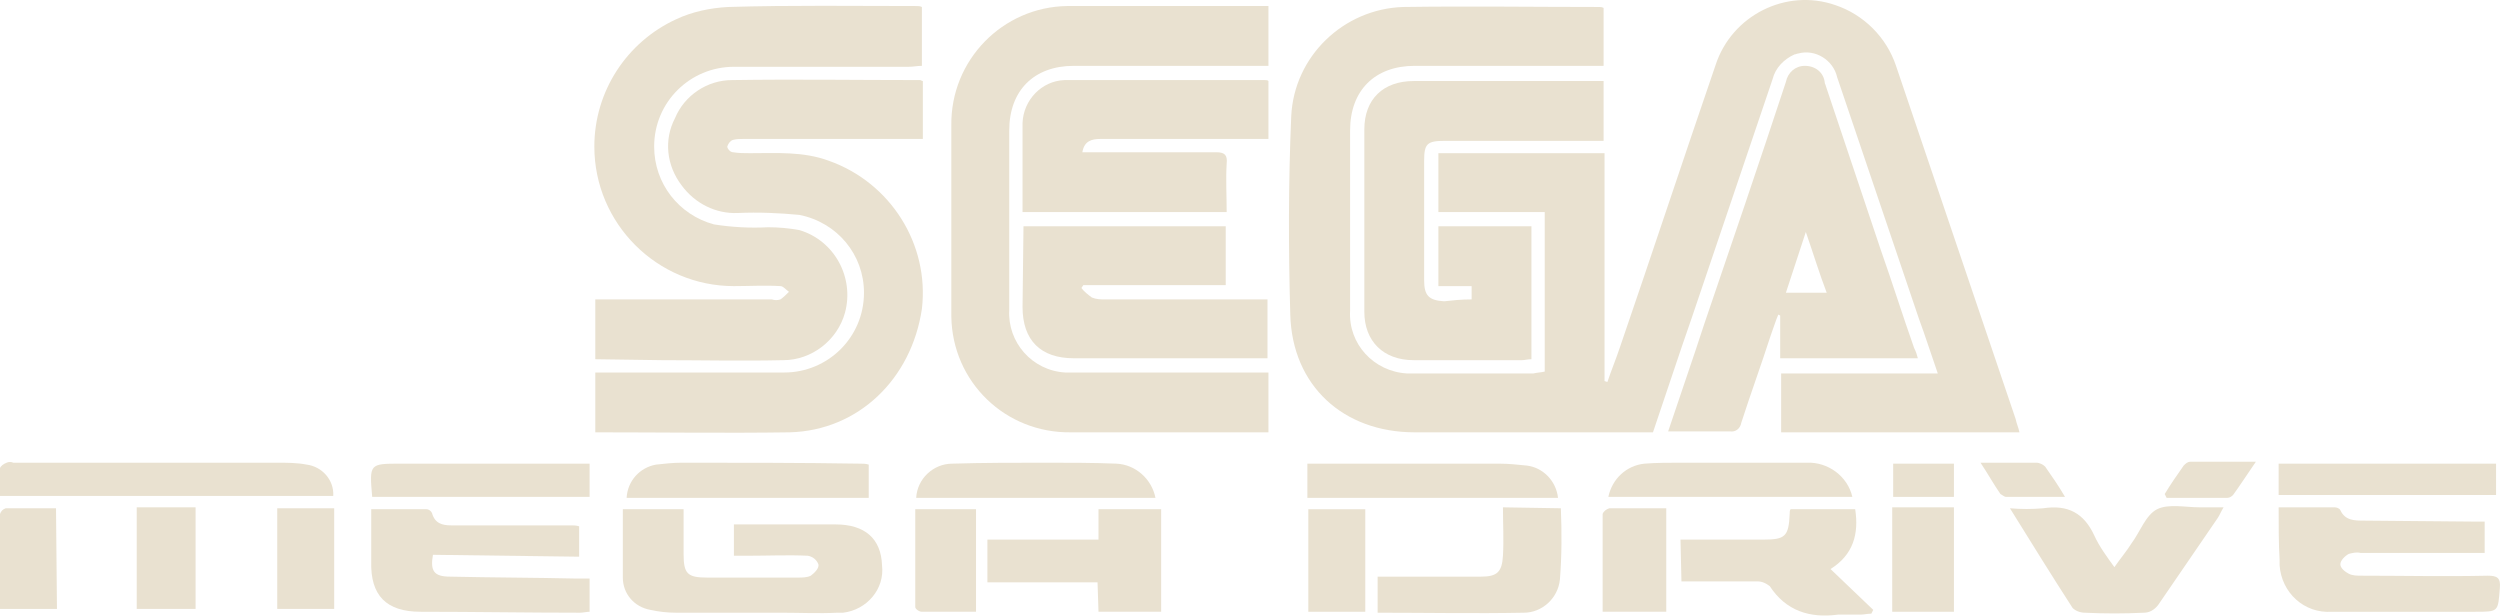 <?xml version="1.0" encoding="UTF-8" standalone="no"?>
<!-- Generator: Adobe Illustrator 26.0.3, SVG Export Plug-In . SVG Version: 6.00 Build 0)  -->

<svg
   version="1.1"
   id="Warstwa_1"
   x="0px"
   y="0px"
   viewBox="0 0 263.315 64.833"
   xml:space="preserve"
   sodipodi:docname="megadrive.svg"
   width="263.315"
   height="64.833"
   inkscape:version="1.1.2 (b8e25be833, 2022-02-05)"
   xmlns:inkscape="http://www.inkscape.org/namespaces/inkscape"
   xmlns:sodipodi="http://sodipodi.sourceforge.net/DTD/sodipodi-0.dtd"
   xmlns="http://www.w3.org/2000/svg"
   xmlns:svg="http://www.w3.org/2000/svg"><defs
   id="defs71" /><sodipodi:namedview
   id="namedview69"
   pagecolor="#ffffff"
   bordercolor="#666666"
   borderopacity="1.0"
   inkscape:pageshadow="2"
   inkscape:pageopacity="0.0"
   inkscape:pagecheckerboard="0"
   showgrid="false"
   inkscape:zoom="4.0197567"
   inkscape:cx="131.72439"
   inkscape:cy="32.340266"
   inkscape:window-width="2560"
   inkscape:window-height="1387"
   inkscape:window-x="-8"
   inkscape:window-y="-8"
   inkscape:window-maximized="1"
   inkscape:current-layer="Warstwa_1" />
<style
   type="text/css"
   id="style2">
	.st0{fill:#E9E1D0;}
</style>
<path
   class="st0"
   d="m 162.7,39.135 v -16.8 h -11.2 v -6.2 H 169 v 24 l 0.3,0.1 c 0.4,-1.2 0.9,-2.4 1.3,-3.6 3.4,-9.9 6.7,-19.9 10.1,-29.8 1.7,-5.2 7.4,-8.1 12.6,-6.3 3,1 5.4,3.4 6.4,6.4 4.2,12.4 8.4,24.8 12.6,37.2 0.1,0.5 0.3,0.9 0.4,1.4 h -25.1 v -6.2 h 16.5 c -0.7,-2 -1.3,-3.9 -2,-5.8 L 193.5,8.135 c -0.4,-1.8 -2.3,-3 -4.1,-2.5 -0.1,0 -0.3,0.1 -0.4,0.1 -1.1,0.5 -2,1.4 -2.3,2.6 l -8.5,25.1 c -1.4,4 -2.7,8 -4.1,12.1 H 149 c -7.5,0 -12.9,-4.9 -13.1,-12.4 -0.2,-7 -0.2,-13.9 0.1,-20.9 0.3,-6.3 5.5,-11.3 11.8,-11.5 6.9,-0.1 13.8,0 20.6,0 0.2,0 0.3,0 0.5,0.1 V 6.935 H 149 c -4.2,0 -6.8,2.6 -6.8,6.8 v 19 c -0.2,3.5 2.5,6.4 6,6.6 0.2,0 0.4,0 0.6,0 h 12.7 c 0.4,-0.1 0.8,-0.1 1.2,-0.2 z"
   id="path4"
   style="fill:#e9e1d0;fill-opacity:1" />
<path
   class="st0"
   d="m 62.7,37.835 v -6.3 h 18.6 c 0.3,0.1 0.6,0.1 0.9,0 0.3,-0.2 0.6,-0.5 0.9,-0.8 -0.3,-0.2 -0.6,-0.6 -0.9,-0.6 -1.6,-0.1 -3.3,0 -4.9,0 -8.1,0 -14.7,-6.6 -14.7,-14.7 0,-5.8 3.4,-11 8.6,-13.4 1.7,-0.8 3.6,-1.2 5.5,-1.3 6.6,-0.2 13.2,-0.1 19.8,-0.1 0.2,0 0.4,0 0.6,0.1 V 6.935 c -0.5,0 -0.9,0.1 -1.4,0.1 -6.1,0 -12.2,0 -18.4,0 -4.6,0 -8.4,3.7 -8.4,8.4 0,3.9 2.6,7.2 6.3,8.2 1.9,0.3 3.8,0.4 5.7,0.3 1.1,0 2.2,0.1 3.3,0.3 3.7,1.1 5.8,5 4.8,8.7 -0.8,2.9 -3.5,5 -6.5,5 -4.3,0.1 -8.6,0 -12.8,0 z"
   id="path6"
   style="fill:#e9e1d0;fill-opacity:1" />
<path
   class="st0"
   d="m 62.7,45.535 v -6.3 h 1.5 c 6.1,0 12.2,0 18.4,0 4.6,0 8.4,-3.7 8.4,-8.4 0,-4 -2.8,-7.4 -6.8,-8.2 -2.1,-0.2 -4.3,-0.3 -6.5,-0.2 -2.3,0.1 -4.5,-1 -5.9,-2.9 -1.6,-2.1 -1.9,-4.8 -0.7,-7.1 1,-2.4 3.4,-4 6,-4 6.6,-0.1 13.2,0 19.8,0 0.1,0 0.2,0.1 0.3,0.1 V 14.635 H 78.3 c -0.4,0 -0.7,0 -1.1,0.1 -0.3,0.1 -0.5,0.4 -0.6,0.7 0,0.2 0.3,0.6 0.6,0.6 0.6,0.1 1.2,0.1 1.8,0.1 2.8,0 5.6,-0.2 8.3,0.8 6.5,2.3 10.6,8.8 9.8,15.6 -1.1,7.4 -6.7,12.8 -13.9,13 -6.8,0.1 -13.6,0 -20.5,0 z"
   id="path8"
   style="fill:#e9e1d0;fill-opacity:1" />
<path
   class="st0"
   d="M 133.6,0.635 V 6.935 h -20.5 c -4.2,0 -6.8,2.6 -6.8,6.8 v 18.9 c -0.2,3.4 2.4,6.4 5.9,6.6 0.3,0 0.5,0 0.8,0 h 20.6 v 6.3 h -20.8 c -6.9,0.1 -12.5,-5.3 -12.6,-12.2 0,-0.1 0,-0.3 0,-0.4 0,-6.6 0,-13.1 0,-19.7 -0.1,-6.9 5.4,-12.5 12.2,-12.6 0.1,0 0.3,0 0.4,0 z"
   id="path10"
   style="fill:#e9e1d0;fill-opacity:1" />
<path
   class="st0"
   d="m 202,37.735 h -14.5 v -4.5 l -0.2,-0.1 c -0.3,0.7 -0.5,1.4 -0.8,2.2 -1,3.1 -2.1,6.1 -3.1,9.2 -0.1,0.6 -0.6,1 -1.2,0.9 0,0 0,0 0,0 -2.1,0 -4.2,0 -6.5,0 1.3,-3.9 2.6,-7.6 3.8,-11.3 2.9,-8.5 5.8,-17 8.6,-25.5 0.2,-1 1,-1.7 2,-1.7 1.1,0 2,0.7 2.1,1.8 0,0.1 0.1,0.2 0.1,0.3 l 5.8,17.3 c 1.2,3.4 2.3,6.9 3.5,10.3 0.2,0.4 0.3,0.7 0.4,1.1 z m -11.8,-13.3 -2.1,6.4 h 4.3 c -0.8,-2.1 -1.4,-4.1 -2.2,-6.4 z"
   id="path12"
   style="fill:#e9e1d0;fill-opacity:1" />
<path
   class="st0"
   d="m 155,31.535 v -1.4 h -3.5 v -6.3 h 9.8 v 14 c -0.4,0 -0.7,0.1 -1,0.1 -3.8,0 -7.6,0 -11.4,0 -3.2,0 -5.2,-2 -5.2,-5.1 0,-6.4 0,-12.8 0,-19.2 0,-3.2 2,-5.1 5.2,-5.1 h 20 v 6.3 h -16.7 c -1.9,0 -2.2,0.3 -2.2,2.1 v 12.6 c 0,1.6 0.5,2.1 2.1,2.2 0.9,-0.1 1.8,-0.2 2.9,-0.2 z"
   id="path14"
   style="fill:#e9e1d0;fill-opacity:1" />
<path
   class="st0"
   d="m 133.6,8.535 v 6.1 h -1.4 c -5.4,0 -10.9,0 -16.3,0 -0.9,0 -1.7,0.2 -1.9,1.4 h 1.4 c 4.2,0 8.5,0 12.7,0 0.9,0 1.2,0.3 1.1,1.2 -0.1,1.7 0,3.3 0,5.1 h -21.5 v -6.6 c 0,-0.9 0,-1.8 0,-2.8 0.1,-2.4 2,-4.4 4.4,-4.5 7,0 14.1,0 21.1,0 0.2,0 0.3,0 0.4,0.1 z"
   id="path16"
   style="fill:#e9e1d0;fill-opacity:1" />
<path
   class="st0"
   d="m 107.8,23.835 h 21.3 v 6.2 h -15 l -0.2,0.3 c 0.3,0.4 0.7,0.7 1.1,1 0.5,0.2 0.9,0.2 1.4,0.2 h 17.1 v 6.2 h -20.4 c -3.5,0 -5.4,-1.9 -5.4,-5.4 z"
   id="path18"
   style="fill:#e9e1d0;fill-opacity:1" />
<path
   class="st0"
   d="M 65.6,53.635 H 72 c 0,1.6 0,3.1 0,4.7 0,2.1 0.4,2.5 2.5,2.5 H 84 c 0.5,0 1,0 1.4,-0.2 0.4,-0.3 0.9,-0.8 0.8,-1.2 -0.2,-0.5 -0.6,-0.8 -1.1,-0.9 -2.1,-0.1 -4.2,0 -6.4,0 h -1.4 v -3.3 c 0.4,0 0.8,0 1.2,0 H 88 c 3.1,0 4.8,1.5 4.9,4.3 0.3,2.5 -1.6,4.7 -4.1,5 -0.2,0 -0.4,0 -0.6,0 -2,0.1 -3.9,0 -5.9,0 -3.7,0 -7.4,0 -11.1,0 -0.9,0 -1.8,-0.1 -2.7,-0.3 -1.7,-0.3 -2.9,-1.7 -2.9,-3.4 0,-2.4 0,-4.7 0,-7.2 z"
   id="path20"
   style="fill:#e9e1d0;fill-opacity:1" />
<path
   class="st0"
   d="m 240,53.435 c 2.1,0 4,0 5.9,0 0.2,0 0.5,0.1 0.6,0.3 0.5,1.1 1.5,1.1 2.5,1.1 l 11.3,0.1 h 1.4 v 3.3 h -13.1 c -0.4,-0.1 -0.8,0 -1.2,0.1 -0.4,0.2 -0.9,0.7 -0.9,1.1 0,0.4 0.5,0.8 0.9,1 0.4,0.2 0.9,0.2 1.3,0.2 4.4,0 8.9,0.1 13.3,0 1,0 1.4,0.2 1.3,1.3 -0.2,2.5 -0.1,2.5 -2.6,2.5 -5,0 -10.1,0 -15.1,0 -2.9,0.2 -5.3,-2 -5.5,-4.9 0,-0.2 0,-0.4 0,-0.6 -0.1,-1.7 -0.1,-3.5 -0.1,-5.5 z"
   id="path22"
   style="fill:#e9e1d0;fill-opacity:1" />
<path
   class="st0"
   d="m 45.6,58.435 c -0.3,1.7 0.1,2.3 1.8,2.3 4.4,0.1 8.8,0.1 13.2,0.2 h 1.5 v 3.5 c -0.3,0 -0.7,0.1 -1,0.1 -5.6,0 -11.2,-0.1 -16.8,-0.1 -3.6,0 -5.3,-1.7 -5.2,-5.3 v -5.5 c 2,0 3.9,0 5.8,0 0.3,0 0.5,0.2 0.6,0.4 0.3,1.1 1.1,1.3 2,1.3 h 12.7 c 0.2,0 0.5,0 0.8,0.1 v 3.2 z"
   id="path24"
   style="fill:#e9e1d0;fill-opacity:1" />
<path
   class="st0"
   d="m 222.7,59.735 c 0.7,-1 1.3,-1.7 1.8,-2.5 0.9,-1.2 1.5,-3 2.7,-3.6 1.2,-0.6 3,-0.2 4.5,-0.2 h 2.5 c -0.3,0.5 -0.4,0.8 -0.6,1.1 -2.1,3.1 -4.2,6.1 -6.3,9.2 -0.4,0.5 -0.9,0.8 -1.5,0.8 -2.1,0.1 -4.1,0.1 -6.2,0 -0.5,0 -1,-0.2 -1.3,-0.5 -2.2,-3.4 -4.3,-6.8 -6.6,-10.5 1.2,0.1 2.3,0.1 3.5,0 2.6,-0.4 4.3,0.5 5.4,2.9 0.5,1.1 1.3,2.2 2.1,3.3 z"
   id="path26"
   style="fill:#e9e1d0;fill-opacity:1" />
<path
   class="st0"
   d="m 122.3,64.435 h -6.6 l -0.1,-3.1 H 104 v -4.5 h 11.7 v -3.2 h 6.6 z"
   id="path28"
   style="fill:#e9e1d0;fill-opacity:1" />
<path
   class="st0"
   d="m 177,56.835 h 8.7 c 2.3,0 2.7,-0.3 2.8,-2.7 0,-0.2 0,-0.4 0.1,-0.5 h 6.8 c 0.4,2.6 -0.2,4.8 -2.6,6.3 l 4.5,4.3 -0.2,0.4 c -0.4,0 -0.8,0.1 -1.1,0.1 -0.8,0 -1.6,0 -2.4,0 -3,0.4 -5.5,-0.4 -7.2,-3 -0.4,-0.3 -0.8,-0.5 -1.3,-0.5 -2.6,0 -5.3,0 -8,0 z"
   id="path30"
   style="fill:#e9e1d0;fill-opacity:1" />
<path
   class="st0"
   d="m 0,52.235 c 0,-1 0,-2 0,-2.9 0,-0.2 0.4,-0.5 0.7,-0.6 0.2,-0.1 0.5,-0.1 0.7,0 9.2,0 18.5,0 27.7,0 1.1,0 2.2,0 3.2,0.2 1.6,0.2 2.9,1.6 2.8,3.3 z"
   id="path32"
   style="fill:#e9e1d0;fill-opacity:1" />
<path
   class="st0"
   d="m 164.4,53.535 c 0.1,2.5 0.1,5 -0.1,7.5 -0.2,2 -1.9,3.5 -3.8,3.5 -5.1,0.1 -10.2,0 -15.4,0 v -3.8 h 2.5 c 2.8,0 5.6,0 8.4,0 1.7,0 2.2,-0.5 2.3,-2.2 0.1,-1.7 0,-3.3 0,-5.1 z"
   id="path34"
   style="fill:#e9e1d0;fill-opacity:1" />
<path
   class="st0"
   d="m 164.1,52.435 h -26.4 v -3.6 h 20.2 c 1,0 1.9,0.1 2.9,0.2 1.7,0.2 3.1,1.6 3.3,3.4 z"
   id="path36"
   style="fill:#e9e1d0;fill-opacity:1" />
<path
   class="st0"
   d="m 66,52.435 c 0.1,-1.8 1.4,-3.2 3.1,-3.5 0.9,-0.1 1.8,-0.2 2.7,-0.2 6.3,0 12.6,0 18.8,0.1 0.3,0 0.6,0 0.9,0.1 v 3.5 z"
   id="path38"
   style="fill:#e9e1d0;fill-opacity:1" />
<path
   class="st0"
   d="m 195.1,52.335 h -25.7 c 0.4,-1.9 1.9,-3.3 3.8,-3.5 1.3,-0.1 2.6,-0.1 3.8,-0.1 4.4,0 8.9,0 13.3,0 2.2,-0.1 4.3,1.4 4.8,3.6 z"
   id="path40"
   style="fill:#e9e1d0;fill-opacity:1" />
<path
   class="st0"
   d="m 96.5,52.435 c 0.1,-2 1.8,-3.6 3.8,-3.6 3.3,-0.1 6.5,-0.1 9.8,-0.1 2.5,0 5,0 7.5,0.1 2,0.1 3.7,1.6 4.1,3.6 z"
   id="path42"
   style="fill:#e9e1d0;fill-opacity:1" />
<path
   class="st0"
   d="m 240,52.135 v -3.3 h 22.9 v 3.3 z"
   id="path44"
   style="fill:#e9e1d0;fill-opacity:1" />
<path
   class="st0"
   d="m 39.2,52.335 c -0.3,-3.5 -0.3,-3.5 3,-3.5 6.1,0 12.3,0 18.4,0 h 1.5 v 3.5 z"
   id="path46"
   style="fill:#e9e1d0;fill-opacity:1" />
<path
   class="st0"
   d="m 168.8,64.435 c 0,-3.5 0,-6.9 0,-10.3 0.1,-0.3 0.4,-0.5 0.7,-0.6 2,0 4,0 6,0 v 10.9 z"
   id="path48"
   style="fill:#e9e1d0;fill-opacity:1" />
<path
   class="st0"
   d="m 199.3,64.435 v -11 h 6.5 v 11 z"
   id="path50"
   style="fill:#e9e1d0;fill-opacity:1" />
<path
   class="st0"
   d="m 102.7,64.435 c -2,0 -3.8,0 -5.6,0 -0.3,0 -0.7,-0.3 -0.7,-0.5 0,-3.4 0,-6.9 0,-10.3 h 6.4 v 10.8 z"
   id="path52"
   style="fill:#e9e1d0;fill-opacity:1" />
<path
   class="st0"
   d="m 14.4,53.435 h 6.2 v 10.7 h -6.2 z"
   id="path54"
   style="fill:#e9e1d0;fill-opacity:1" />
<path
   class="st0"
   d="m 35.2,53.535 v 10.6 h -6 v -10.6 z"
   id="path56"
   style="fill:#e9e1d0;fill-opacity:1" />
<path
   class="st0"
   d="m 143.8,64.435 h -6 v -10.8 h 6 z"
   id="path58"
   style="fill:#e9e1d0;fill-opacity:1" />
<path
   class="st0"
   d="M 6,64.135 H 0 c 0,-3.4 0,-6.7 0,-10 0.1,-0.3 0.3,-0.5 0.6,-0.6 1.8,0 3.5,0 5.3,0 z"
   id="path60"
   style="fill:#e9e1d0;fill-opacity:1" />
<path
   class="st0"
   d="m 228,52.035 c 0.6,-1 1.3,-2 2,-3 0.2,-0.2 0.4,-0.4 0.7,-0.4 2.2,0 4.4,0 6.9,0 -0.9,1.3 -1.6,2.4 -2.4,3.5 -0.2,0.2 -0.4,0.3 -0.6,0.3 -2.1,0 -4.3,0 -6.4,0 z"
   id="path62"
   style="fill:#e9e1d0;fill-opacity:1" />
<path
   class="st0"
   d="m 208.6,48.735 c 2.2,0 4.1,0 5.9,0 0.3,0 0.7,0.2 0.9,0.4 0.7,1 1.4,2 2.1,3.2 -2.2,0 -4.2,0 -6.2,0 -0.2,0 -0.4,-0.2 -0.6,-0.3 -0.7,-1 -1.3,-2.1 -2.1,-3.3 z"
   id="path64"
   style="fill:#e9e1d0;fill-opacity:1" />
<path
   class="st0"
   d="m 199.4,52.335 v -3.5 h 6.4 v 3.5 z"
   id="path66"
   style="fill:#e9e1d0;fill-opacity:1" />
</svg>
